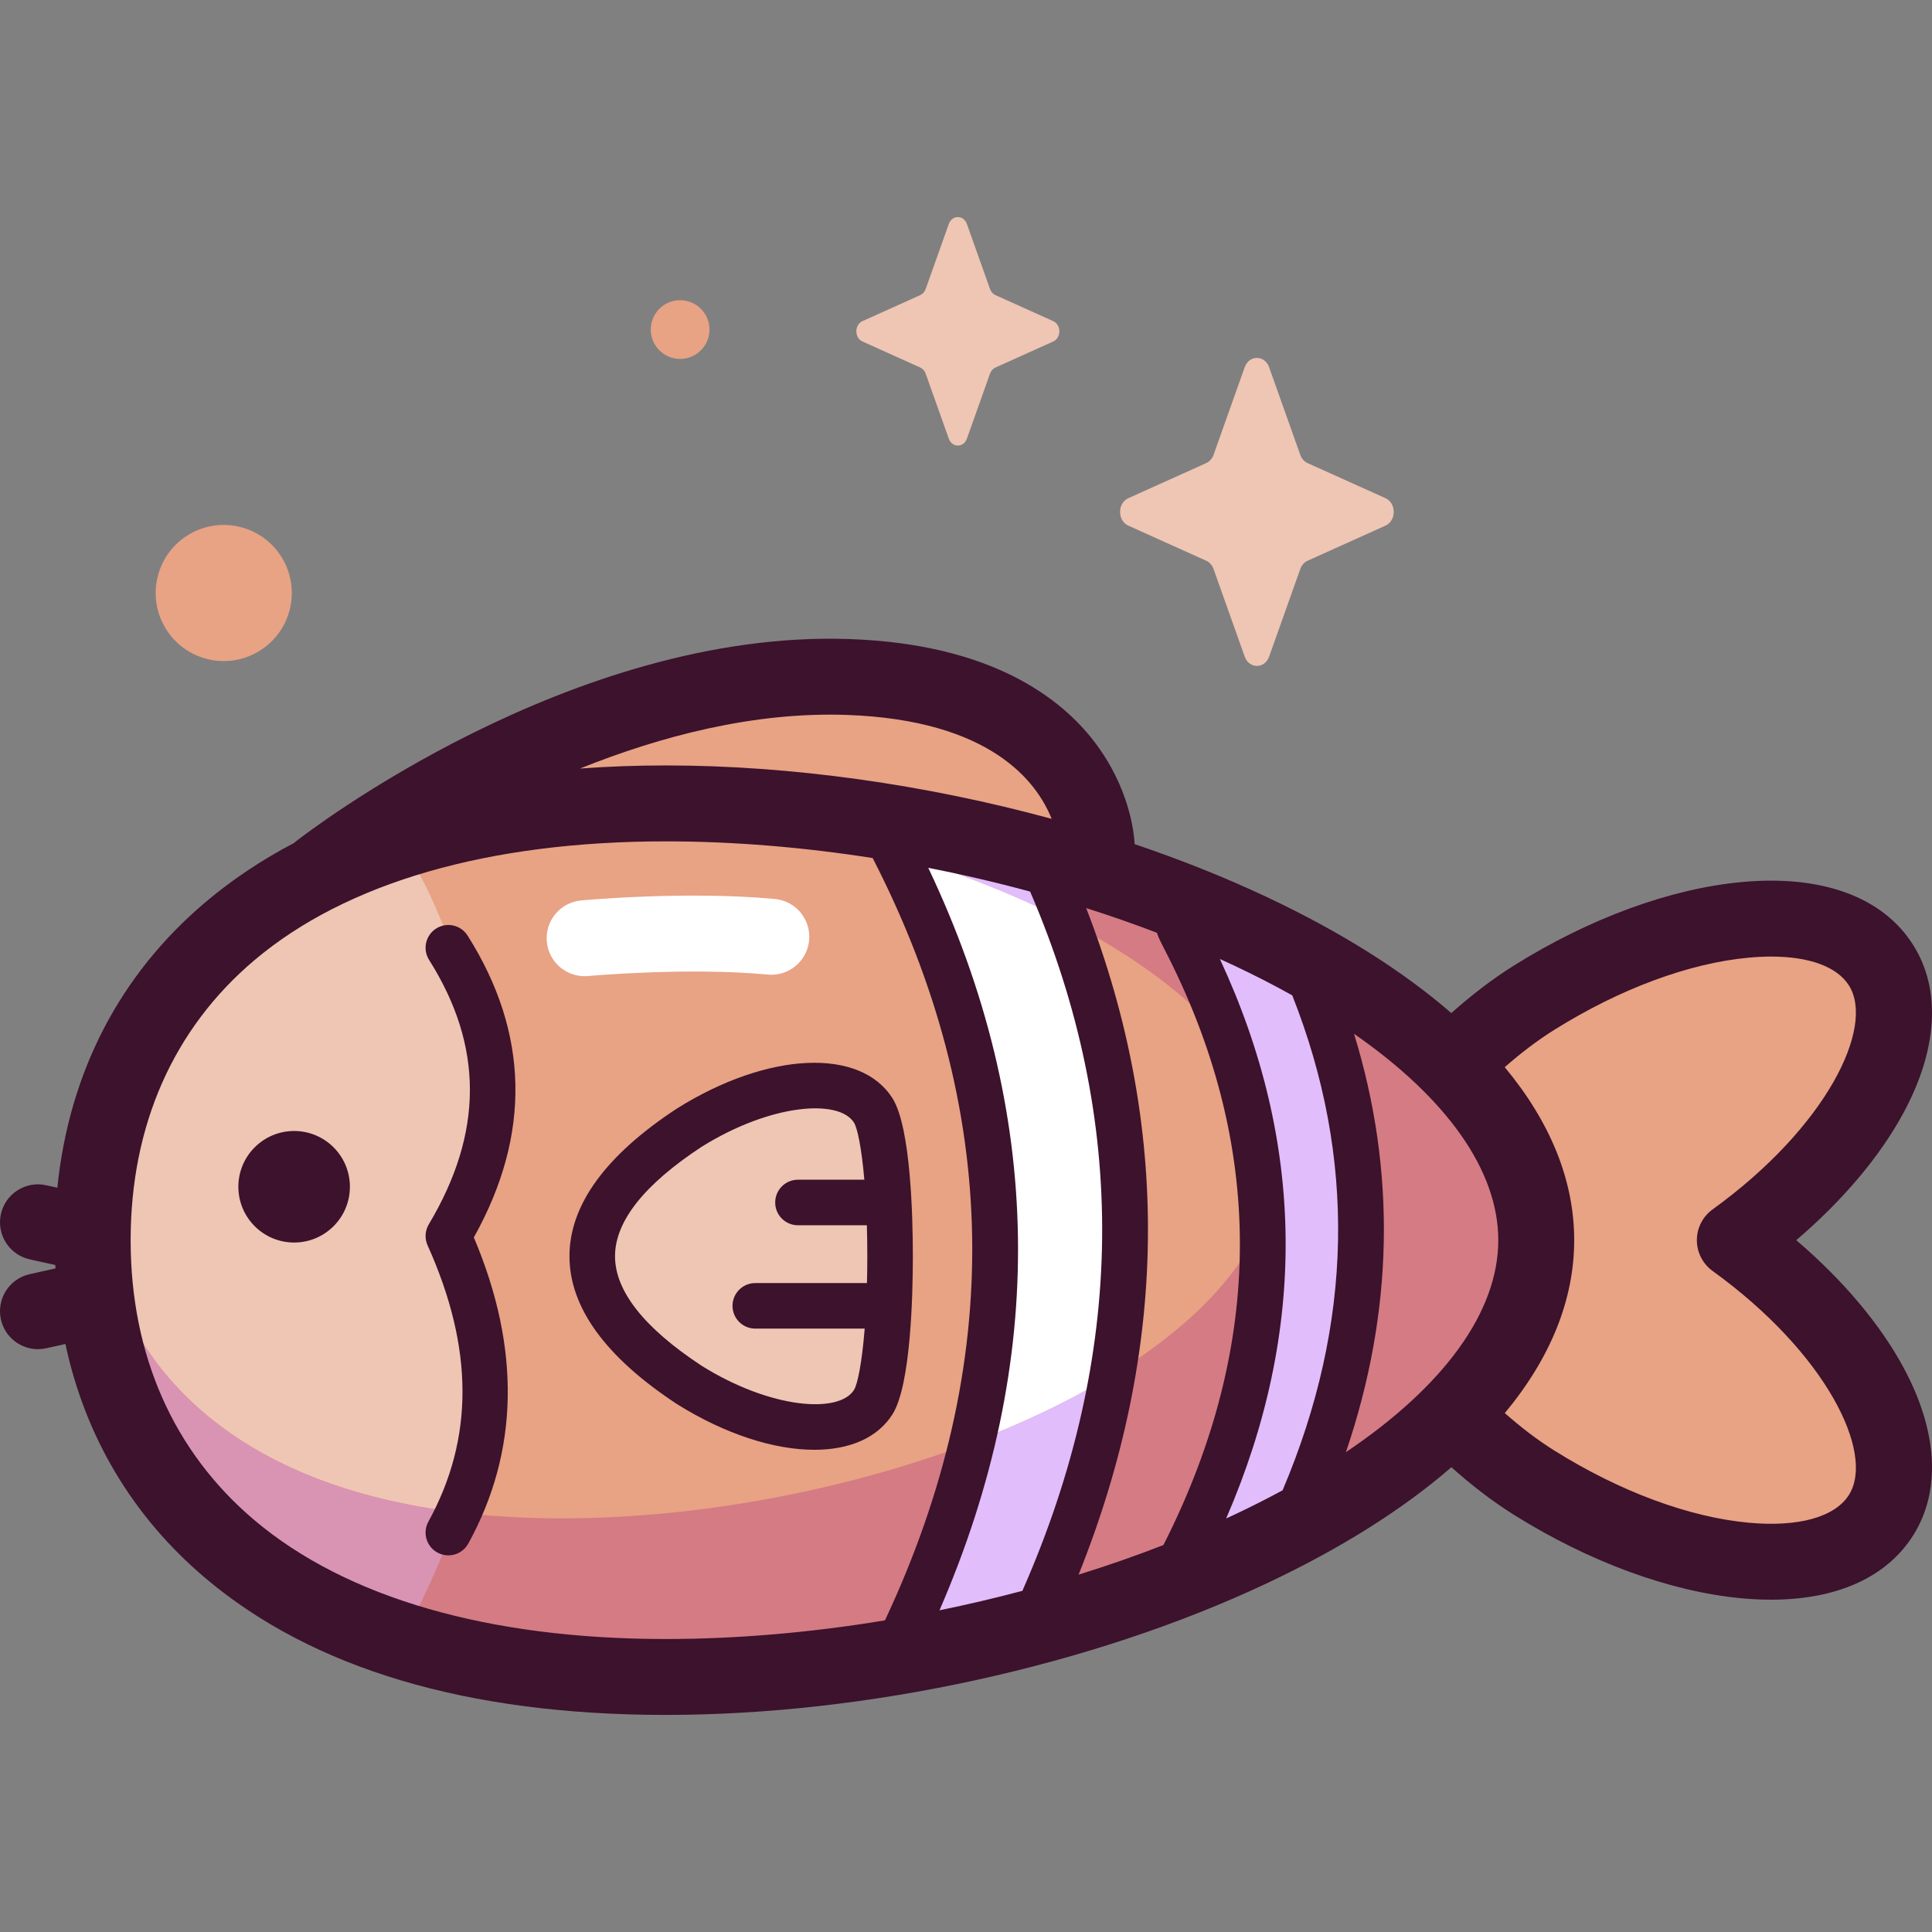 <svg id="Capa_1" enable-background="new 0 0 512 512" height="512" viewBox="0 0 512 512" width="512" xmlns="http://www.w3.org/2000/svg"><rect x="0" y="0" width="512" height="512" fill="#808080" stroke="none"/><g><g><path d="m459.747 328.661c32.78-23.686 49.963-54.935 38.798-72.793-12.16-19.449-53.326-15.642-91.947 8.504-8.093 5.06-15.484 11.41-21.967 17.927-30.419-30.507-87.788-54.153-147.551-64.167 31.29 2.461 53.567 6.212 53.567 6.212s-.929-42.613-65.789-44.929c-71.08-2.539-140.234 51.476-140.234 51.476 1.41-.565 2.851-1.104 4.306-1.631-44.17 20.214-64.368 57.162-64.368 99.401 0 63.928 46.251 115.752 151.891 115.752 78.417 0 167.501-28.561 208.214-69.427 6.499 6.552 13.895 12.939 21.931 17.963 38.621 24.146 79.788 27.953 91.947 8.504 11.165-17.857-6.018-49.106-38.798-72.792z" fill="#e8a284"/><path d="m107.973 226.476c-71.975 13.432-83.411 48.864-83.411 102.185s10.155 92.043 82.13 105.476c11.078-20.51 19.437-42.449 23.052-66.887l-10.245-40.443 11.526-37.721c-7.737-30.257-15.424-51.592-23.052-62.61z" fill="#efc5b4"/><path d="m275.62 430.634h-36.08c37.426-64.967 34.504-132.692 0-209.948h36.081c31.325 71.342 31.325 141.325-.001 209.948z" fill="#fff"/><path d="m344.044 400.128-28.147 10.122c26.005-45.141 24.814-112.443.839-166.123l27.308 10.122c21.766 49.571 21.766 98.197 0 145.879z" fill="#fff"/><path d="m176.453 212.909c-4.887 0-9.646.113-14.28.33 83.308 4.014 175.495 44.745 175.495 94.408 0 52.323-102.328 94.738-188.79 94.738-80.883 0-119.226-37.12-123.837-84.745-.316 3.628-.479 7.303-.479 11.02 0 63.929 46.251 115.753 151.891 115.753s230.665-51.824 230.665-115.753c.001-63.927-125.025-115.751-230.665-115.751z" fill="#d57b84"/><path d="m316.736 244.127c5.396 12.083 9.627 24.858 12.665 37.914 5.31 8.145 8.267 16.732 8.267 25.606 0 5.072-.972 10.049-2.788 14.906 1.258 31.951-4.82 63.112-18.983 87.698l28.147-10.122c21.766-47.682 21.766-96.309 0-145.879z" fill="#e1bdfc"/><path d="m296.175 363.55c-10.62 6.619-22.806 12.585-35.996 17.743-4.45 16.69-11.284 33.102-20.639 49.341h36.081c10.142-22.218 16.979-44.581 20.554-67.084z" fill="#e1bdfc"/><path d="m239.54 220.686c1.064 2.382 2.097 4.755 3.101 7.119 15.372 4.885 29.821 10.834 42.593 17.638-2.039-6.019-4.285-12.047-6.774-18.086-9.045-2.532-18.291-4.766-27.646-6.671z" fill="#e1bdfc"/><path d="m101.234 433.038c1.782.382 3.595.751 5.458 1.099 5.763-10.67 10.781-21.733 14.787-33.327-62.231-7.529-92.383-41.284-96.439-83.169-.316 3.628-.479 7.303-.479 11.021.001 45.98 23.93 85.699 76.673 104.376z" fill="#d994b3"/><g fill="#efc5b4"><path d="m231.441 294.325c-6.449-10.315-28.281-8.296-48.763 4.51-34.257 22.477-34.344 45.612 0 68.19 20.482 12.805 42.314 14.825 48.763 4.51 5.921-9.471 5.921-67.74 0-77.21z"/><path d="m336.326 97.313 8.263 23.233c.354.995 1.054 1.783 1.938 2.181l20.642 9.3c2.916 1.314 2.916 5.96 0 7.274l-20.642 9.3c-.884.398-1.584 1.186-1.938 2.181l-8.263 23.234c-1.167 3.282-5.296 3.282-6.463 0l-8.263-23.234c-.354-.995-1.054-1.783-1.938-2.181l-20.642-9.3c-2.916-1.314-2.916-5.96 0-7.274l20.642-9.3c.884-.398 1.584-1.187 1.938-2.181l8.263-23.233c1.167-3.282 5.296-3.282 6.463 0z"/><path d="m256.235 59.354 6.129 17.234c.262.738.782 1.323 1.438 1.618l15.312 6.898c2.163.975 2.163 4.421 0 5.396l-15.312 6.898c-.656.295-1.175.88-1.438 1.618l-6.129 17.234c-.866 2.435-3.928 2.435-4.794 0l-6.129-17.234c-.262-.738-.782-1.323-1.438-1.618l-15.312-6.898c-2.163-.975-2.163-4.421 0-5.396l15.312-6.898c.656-.296 1.175-.88 1.438-1.618l6.129-17.234c.865-2.435 3.928-2.435 4.794 0z"/></g><ellipse cx="59.318" cy="157.098" fill="#e8a284" rx="18.042" ry="18.042" transform="matrix(.23 -.973 .973 .23 -107.206 178.735)"/><circle cx="180.241" cy="87.339" fill="#e8a284" r="7.783"/></g><g><g fill="#3c122c"><path d="m118.814 412.191c-.983 0-1.98-.241-2.902-.748-2.921-1.606-3.987-5.275-2.382-8.196 12.116-22.042 12.047-45.991-.214-73.214-.81-1.798-.69-3.878.32-5.571 14.499-24.295 14.525-47.215.081-70.07-1.781-2.818-.941-6.546 1.877-8.326 2.817-1.782 6.545-.941 8.326 1.877 16.331 25.839 16.882 52.734 1.65 79.989 12.464 29.399 11.977 56.681-1.463 81.129-1.098 2-3.163 3.13-5.293 3.13z"/><path d="m476.022 328.661c12.332-10.522 22.234-22.243 28.461-33.816 9.036-16.793 9.956-32.53 2.591-44.31-8-12.796-24.163-18.757-45.506-16.78-18.901 1.748-40.317 9.592-60.302 22.087-5.951 3.721-11.52 8.059-16.654 12.632-12.792-11.107-29.194-21.467-48.925-30.763-11.006-5.186-22.762-9.867-34.998-14.003-.128-2.669-1.224-14.738-10.613-27.058-8.925-11.711-27.423-25.952-64.858-27.288-73.904-2.645-143.844 51.304-146.786 53.602-.17.133-.324.277-.483.418-8.617 4.513-16.475 9.764-23.552 15.749-22.716 19.213-36.106 45.159-39.197 75.629l-2.959-.657c-5.424-1.206-10.797 2.216-12 7.639-1.204 5.423 2.216 10.796 7.639 12l6.777 1.505c.014.301.033.6.05.901l-6.827 1.516c-5.423 1.204-8.844 6.577-7.639 12 1.041 4.689 5.198 7.88 9.81 7.88.722 0 1.455-.078 2.19-.241l5.092-1.131c5.263 24.612 17.811 45.735 37.064 62.019 28.466 24.075 69.532 36.282 122.056 36.282 53.373 0 112.901-13.033 159.235-34.863 19.741-9.3 36.149-19.666 48.944-30.78 5.139 4.595 10.708 8.944 16.634 12.649 19.986 12.495 41.401 20.34 60.303 22.088 2.68.247 5.276.37 7.787.37 17.486-.001 30.725-5.962 37.72-17.151 7.364-11.78 6.445-27.516-2.591-44.31-6.228-11.572-16.131-23.293-28.463-33.815zm-78.961 0c0 18.996-14.385 38.683-40.382 56.181 12.661-37.238 13.379-74.361 2.154-110.879 24.628 17.124 38.228 36.236 38.228 54.698zm-88.611-77.364c26.854 51.726 26.844 104.87-.029 157.954-.033.066-.059.134-.089.201-7.281 2.835-14.801 5.456-22.496 7.849 23.817-59.406 24.499-118.675 2.014-176.653 6.382 2.026 12.636 4.211 18.731 6.543.491 1.435 1.248 2.91 1.869 4.106zm-59.478 175.449c28.719-66.085 27.726-132.154-2.972-196.761 9.105 1.784 18.137 3.887 26.997 6.295 26.117 60.661 25.44 122.921-2.054 185.309-7.233 1.922-14.573 3.647-21.971 5.157zm-24.472-237.279c37.926 1.354 50.22 17.572 54.199 27.537-33.352-9.093-68.993-14.154-102.246-14.154-7.841 0-15.42.278-22.746.821 21.346-8.574 46.071-15.098 70.793-14.204zm-157.112 213.363c-21.436-18.13-32.767-43.777-32.767-74.169s11.331-56.04 32.767-74.169c24.385-20.624 62.099-31.525 109.065-31.525 17.82 0 36.356 1.537 54.808 4.422 34.07 66.196 35.158 134.116 3.265 202.023-19.527 3.224-39.202 4.942-58.073 4.942-46.966.001-84.679-10.901-109.065-31.524zm259.726-1.419c-.717.337-1.446.667-2.169 1 21.561-49.788 21.006-99.565-1.664-148.267 1.287.582 2.566 1.17 3.833 1.767 5.401 2.545 10.516 5.172 15.345 7.869 17.029 42.997 16.173 87.028-2.561 131.166-4.069 2.206-8.326 4.365-12.784 6.465zm162.902-5.289c-3.707 5.932-13.403 8.633-26.595 7.413-15.832-1.464-34.118-8.252-51.491-19.114-4.607-2.88-9.004-6.289-13.142-9.934 12.076-14.524 18.39-30.002 18.39-45.826 0-15.833-6.32-31.318-18.409-45.85 4.132-3.623 8.534-7.017 13.162-9.91 17.371-10.861 35.658-17.649 51.49-19.113 2.082-.192 4.076-.287 5.973-.287 10.129 0 17.499 2.705 20.622 7.7 6.901 11.037-5.983 37.502-36.16 59.308-2.618 1.891-4.168 4.924-4.168 8.153s1.55 6.262 4.168 8.153c30.178 21.805 43.061 48.269 36.16 59.307z"/><path d="m236.558 291.125c-8.48-13.565-33.02-12.451-57.08 2.592-.037.023-.075.047-.112.071-18.872 12.382-28.444 25.541-28.45 39.112-.006 13.577 9.564 26.755 28.445 39.167.038.025.077.05.116.074 12.81 8.009 25.752 12.069 36.338 12.069 9.297 0 16.776-3.134 20.742-9.477 4.836-7.736 5.358-31.812 5.358-41.805.002-9.991-.52-34.067-5.357-41.803zm-50.623 70.818c-15.231-10.025-22.952-19.795-22.947-29.038.004-9.237 7.724-18.99 22.945-28.989 18.278-11.406 36.394-12.787 40.391-6.393.89 1.424 2.001 6.632 2.735 15.115h-17.588c-3.333 0-6.035 2.702-6.035 6.035s2.702 6.035 6.035 6.035h18.258c.075 2.578.117 5.316.117 8.22 0 2.485-.031 4.851-.086 7.098h-29.601c-3.333 0-6.035 2.702-6.035 6.035s2.702 6.035 6.035 6.035h28.994c-.73 9.148-1.899 14.751-2.828 16.238-3.998 6.395-22.111 5.016-40.39-6.391z"/></g><path d="m154.919 258.7c-5.136 0-9.521-3.914-10.005-9.129-.514-5.53 3.551-10.431 9.082-10.946 1.134-.106 28.038-2.561 51.348-.386 5.531.516 9.597 5.418 9.082 10.949-.516 5.531-5.414 9.606-10.95 9.081-21.41-1.996-47.357.363-47.616.387-.316.03-.63.044-.941.044z" fill="#fff"/><circle cx="77.949" cy="314.504" fill="#3c122c" r="14.779"/></g></g></svg>